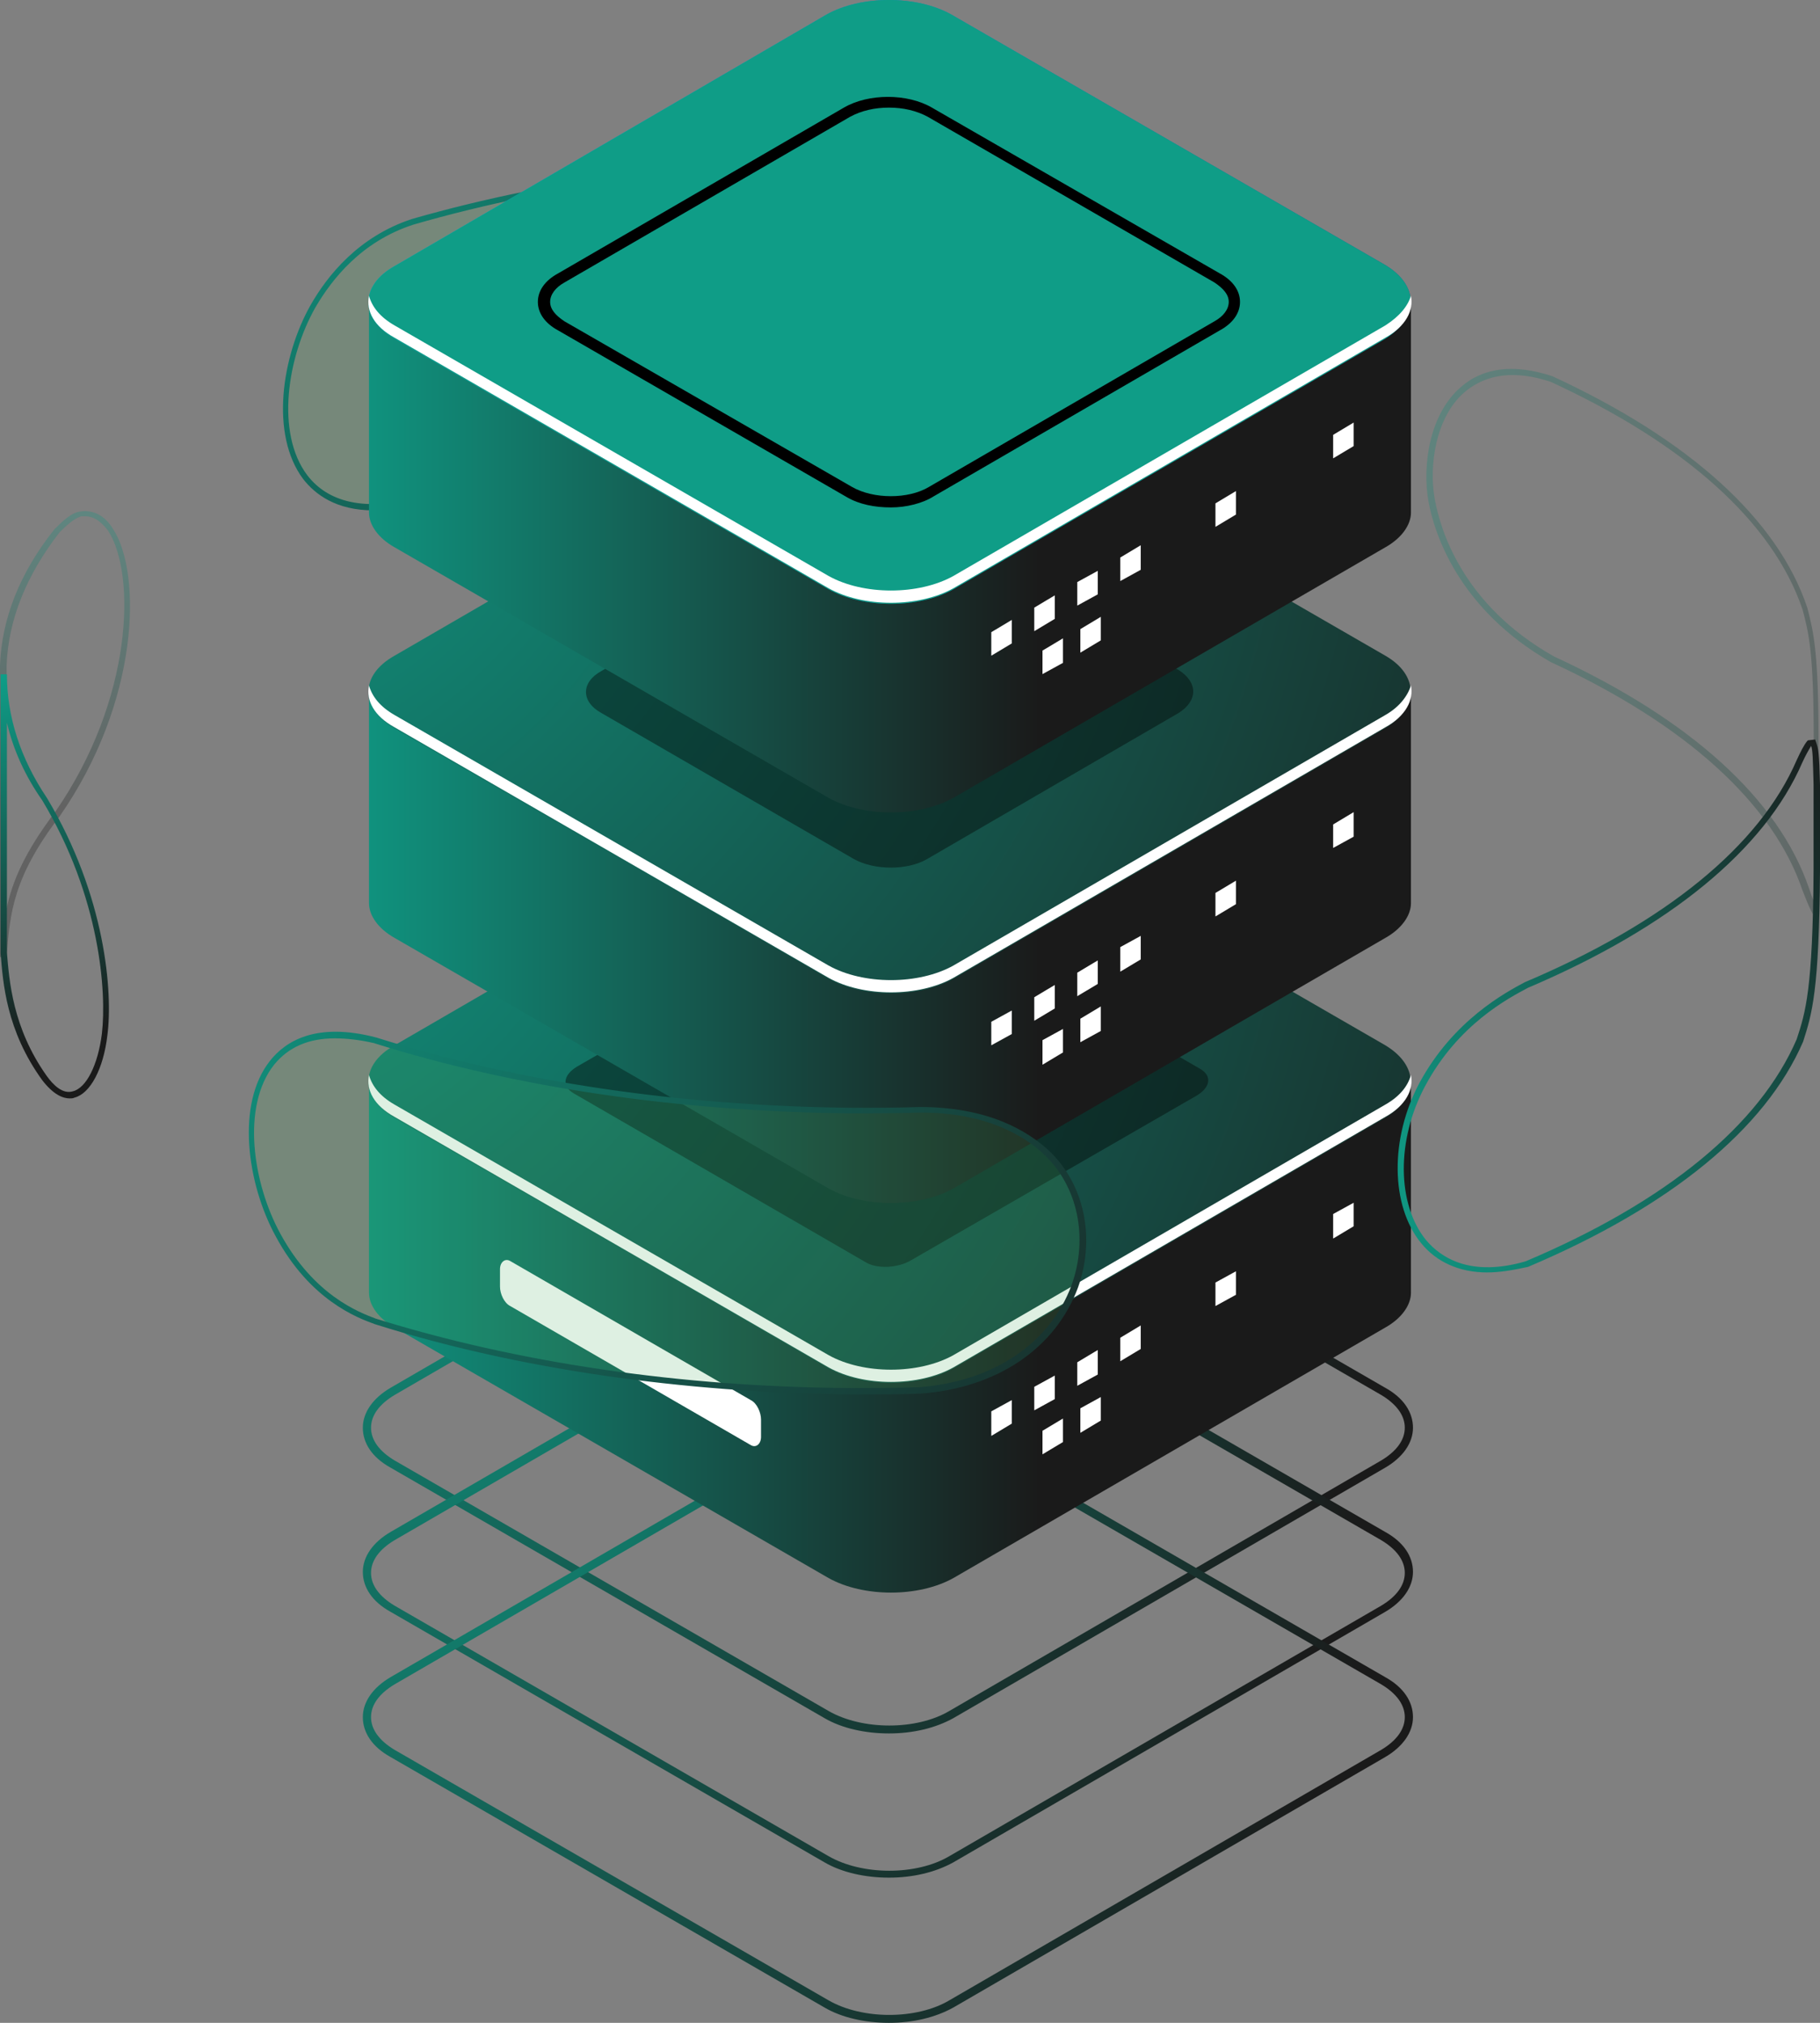 <svg width="72" height="80" viewBox="0 0 72 80" fill="none" xmlns="http://www.w3.org/2000/svg">
<rect x="0" y="0" width="72" height="80" fill="#808080" stroke="none"/>
<path opacity="0.4" d="M26.878 32.151C26.878 32.372 26.689 32.562 26.467 32.562C26.245 32.562 26.056 32.372 26.056 32.151C26.056 31.93 26.245 31.741 26.467 31.741C26.689 31.741 26.878 31.93 26.878 32.151Z" fill="#172F78"/>
<path opacity="0.4" d="M32.758 26.215C32.758 27.099 32.031 27.826 31.146 27.826C30.261 27.826 29.533 27.099 29.533 26.215C29.533 25.331 30.261 24.605 31.146 24.605C32.031 24.605 32.758 25.331 32.758 26.215Z" fill="#172F78"/>
<path opacity="0.8" d="M31.81 26.215C31.81 26.594 31.525 26.878 31.146 26.878C30.766 26.878 30.481 26.594 30.481 26.215C30.481 25.837 30.766 25.552 31.146 25.552C31.525 25.552 31.81 25.837 31.81 26.215Z" fill="#172F78"/>
<path opacity="0.4" d="M24.855 24.668C25.309 24.668 25.677 24.301 25.677 23.847C25.677 23.394 25.309 23.026 24.855 23.026C24.401 23.026 24.033 23.394 24.033 23.847C24.033 24.301 24.401 24.668 24.855 24.668Z" fill="#03A7D3"/>
<path opacity="0.8" d="M24.855 24.258C25.082 24.258 25.266 24.074 25.266 23.847C25.266 23.621 25.082 23.437 24.855 23.437C24.628 23.437 24.443 23.621 24.443 23.847C24.443 24.074 24.628 24.258 24.855 24.258Z" fill="#03A7D3"/>
<path opacity="0.4" d="M18.722 52.327C18.722 52.453 18.596 52.579 18.469 52.579C18.342 52.579 18.216 52.453 18.216 52.327C18.216 52.2 18.342 52.074 18.469 52.074C18.596 52.074 18.722 52.2 18.722 52.327Z" fill="#03A7D3"/>
<path opacity="0.6" d="M16.331 8.755C21.831 7.145 28.376 6.261 35.331 6.324C36.248 6.324 37.164 6.355 38.05 6.387C44.151 6.955 46.332 13.396 42.665 16.206C40.958 17.501 38.935 17.501 38.05 17.469C37.164 17.438 36.248 17.406 35.331 17.406C28.376 17.343 21.831 18.259 16.331 19.837C10.767 21.195 10.45 15.543 12.379 12.07C13.043 10.965 14.244 9.418 16.331 8.755Z" fill="#49AF62" fill-opacity="0.3"/>
<path d="M14.781 20.185C13.295 20.185 12.473 19.553 11.999 18.953C10.671 17.185 11.146 14.091 12.284 12.07C12.948 10.902 14.181 9.355 16.299 8.66C22.021 7.018 28.597 6.166 35.33 6.229C36.247 6.229 37.164 6.261 38.049 6.292C41.116 6.576 43.582 8.439 44.34 11.06C44.941 13.081 44.309 15.101 42.697 16.333C40.958 17.659 38.903 17.627 38.018 17.627C37.101 17.596 36.184 17.564 35.299 17.564C28.565 17.501 22.021 18.353 16.33 19.995C15.761 20.122 15.224 20.185 14.781 20.185ZM16.362 8.881C14.307 9.544 13.137 11.028 12.473 12.165C11.367 14.123 10.893 17.122 12.157 18.796C12.979 19.869 14.402 20.185 16.267 19.743C21.958 18.101 28.565 17.248 35.299 17.311C36.216 17.311 37.132 17.343 38.018 17.375C38.871 17.375 40.895 17.406 42.538 16.112C44.056 14.944 44.657 13.018 44.087 11.091C43.36 8.566 40.958 6.766 37.986 6.513C37.101 6.482 36.184 6.45 35.267 6.45C28.597 6.387 22.052 7.239 16.362 8.881Z" fill="url(#paint0_radial_181_17)"/>
<path d="M35.167 68.555C34.235 68.555 33.304 68.353 32.616 67.949L15.447 58.041C14.718 57.637 14.354 57.071 14.354 56.464C14.354 55.858 14.759 55.291 15.447 54.887L32.535 44.979C33.952 44.17 36.219 44.17 37.637 44.979L54.805 54.887C55.534 55.291 55.898 55.858 55.898 56.464C55.898 57.071 55.493 57.637 54.805 58.041L37.718 67.949C36.989 68.353 36.098 68.555 35.167 68.555ZM35.086 44.696C34.235 44.696 33.344 44.898 32.697 45.262L15.609 55.17C15.002 55.534 14.678 55.979 14.678 56.464C14.678 56.949 15.002 57.394 15.609 57.758L32.778 67.666C34.114 68.434 36.26 68.434 37.556 67.666L54.643 57.758C55.25 57.394 55.574 56.949 55.574 56.464C55.574 55.979 55.25 55.534 54.643 55.17L37.475 45.262C36.786 44.898 35.936 44.696 35.086 44.696Z" fill="url(#paint1_radial_181_17)"/>
<path d="M35.167 74.258C34.235 74.258 33.304 74.055 32.616 73.651L15.447 63.743C14.718 63.339 14.354 62.773 14.354 62.166C14.354 61.559 14.759 60.993 15.447 60.589L32.535 50.681C33.952 49.872 36.219 49.872 37.637 50.681L54.805 60.589C55.534 60.993 55.898 61.559 55.898 62.166C55.898 62.773 55.493 63.339 54.805 63.743L37.718 73.651C36.989 74.055 36.098 74.258 35.167 74.258ZM35.086 50.438C34.235 50.438 33.344 50.641 32.697 51.005L15.609 60.912C15.002 61.276 14.678 61.721 14.678 62.206C14.678 62.692 15.002 63.137 15.609 63.501L32.778 73.408C34.114 74.177 36.26 74.177 37.556 73.408L54.643 63.501C55.25 63.137 55.574 62.692 55.574 62.206C55.574 61.721 55.25 61.276 54.643 60.912L37.475 51.005C36.786 50.6 35.936 50.438 35.086 50.438Z" fill="url(#paint2_radial_181_17)"/>
<path d="M35.167 80C34.235 80 33.304 79.798 32.616 79.393L15.447 69.486C14.718 69.081 14.354 68.515 14.354 67.909C14.354 67.302 14.759 66.736 15.447 66.331L32.535 56.424C33.952 55.615 36.219 55.615 37.637 56.424L54.805 66.331C55.534 66.736 55.898 67.302 55.898 67.909C55.898 68.515 55.493 69.081 54.805 69.486L37.718 79.393C36.989 79.798 36.098 80 35.167 80ZM35.086 56.141C34.235 56.141 33.344 56.343 32.697 56.707L15.609 66.614C15.002 66.978 14.678 67.423 14.678 67.909C14.678 68.394 15.002 68.839 15.609 69.203L32.778 79.11C34.114 79.879 36.26 79.879 37.556 79.11L54.643 69.203C55.25 68.839 55.574 68.394 55.574 67.909C55.574 67.423 55.25 66.978 54.643 66.614L37.475 56.707C36.786 56.343 35.936 56.141 35.086 56.141Z" fill="url(#paint3_radial_181_17)"/>
<path d="M55.818 51.045V42.836L45.411 44.211L37.637 39.722C36.26 38.954 34.074 38.954 32.697 39.722L31.482 40.49L14.597 42.755V51.086V51.126C14.597 51.611 14.962 52.137 15.61 52.501L32.778 62.409C34.154 63.177 36.341 63.177 37.718 62.409L54.805 52.501C55.453 52.137 55.818 51.611 55.818 51.126V51.045Z" fill="url(#paint4_linear_181_17)"/>
<path d="M54.805 41.34L37.636 31.432C36.26 30.663 34.073 30.663 32.697 31.432L15.609 41.34C14.232 42.108 14.232 43.402 15.609 44.211L32.778 54.119C34.154 54.887 36.341 54.887 37.718 54.119L54.805 44.211C56.141 43.402 56.141 42.148 54.805 41.34Z" fill="url(#paint5_radial_181_17)"/>
<path d="M54.805 43.685L37.718 53.593C36.341 54.361 34.154 54.361 32.778 53.593L15.609 43.685C15.042 43.362 14.719 42.957 14.597 42.512C14.476 43.119 14.8 43.725 15.609 44.17L32.778 54.078C34.154 54.846 36.341 54.846 37.718 54.078L54.805 44.17C55.615 43.725 55.939 43.078 55.817 42.512C55.696 42.957 55.372 43.362 54.805 43.685Z" fill="white"/>
<path d="M40.026 56.302L39.216 56.788V55.817L40.026 55.372V56.302Z" fill="white"/>
<path d="M41.727 55.332L40.916 55.777V54.846L41.727 54.402V55.332Z" fill="white"/>
<path d="M43.428 54.361L42.617 54.806V53.876L43.428 53.391V54.361Z" fill="white"/>
<path d="M42.052 57.03L41.241 57.516V56.585L42.052 56.1V57.03Z" fill="white"/>
<path d="M43.549 56.181L42.739 56.666V55.696L43.549 55.251V56.181Z" fill="white"/>
<path d="M48.894 51.207L48.084 51.652V50.722L48.894 50.277V51.207Z" fill="white"/>
<path d="M53.551 48.497L52.74 48.983V48.012L53.551 47.567V48.497Z" fill="white"/>
<path d="M45.128 53.35L44.318 53.836V52.905L45.128 52.42V53.35Z" fill="white"/>
<path opacity="0.4" d="M34.236 49.913L22.695 43.24C22.209 42.957 22.29 42.512 22.817 42.189L34.114 35.678C34.64 35.354 35.491 35.314 35.936 35.597L47.476 42.27C47.962 42.553 47.881 42.998 47.355 43.321L36.058 49.832C35.531 50.155 34.681 50.196 34.236 49.913Z" fill="black"/>
<path d="M29.701 57.151L20.185 51.652C19.942 51.53 19.78 51.166 19.78 50.883V50.196C19.78 49.913 19.983 49.751 20.185 49.872L29.701 55.372C29.944 55.493 30.106 55.857 30.106 56.141V56.828C30.106 57.111 29.904 57.273 29.701 57.151Z" fill="white"/>
<path d="M55.818 35.638V27.428L45.411 28.803L37.637 24.314C36.26 23.546 34.074 23.546 32.697 24.314L31.482 25.083L14.597 27.347V35.678V35.718C14.597 36.204 14.962 36.729 15.61 37.093L32.778 47.001C34.154 47.77 36.341 47.77 37.718 47.001L54.805 37.093C55.453 36.729 55.818 36.204 55.818 35.718V35.638Z" fill="url(#paint6_linear_181_17)"/>
<path d="M54.805 25.932L37.636 16.024C36.26 15.256 34.073 15.256 32.697 16.024L15.609 25.932C14.232 26.7 14.232 27.994 15.609 28.803L32.778 38.711C34.154 39.479 36.341 39.479 37.718 38.711L54.805 28.803C56.141 27.994 56.141 26.7 54.805 25.932Z" fill="url(#paint7_radial_181_17)"/>
<path opacity="0.4" d="M46.627 26.498L36.625 20.715C35.815 20.27 34.519 20.27 33.75 20.715L23.789 26.539C22.979 26.983 22.979 27.752 23.789 28.197L33.791 33.98C34.6 34.424 35.896 34.424 36.666 33.98L46.627 28.197C47.396 27.711 47.396 26.983 46.627 26.498Z" fill="black"/>
<path d="M54.805 28.278L37.718 38.185C36.341 38.954 34.154 38.954 32.778 38.185L15.609 28.278C15.042 27.954 14.719 27.55 14.597 27.105C14.476 27.712 14.8 28.318 15.609 28.763L32.778 38.671C34.154 39.439 36.341 39.439 37.718 38.671L54.805 28.763C55.615 28.318 55.939 27.671 55.817 27.105C55.696 27.509 55.372 27.954 54.805 28.278Z" fill="white"/>
<path d="M40.026 40.895L39.216 41.34V40.41L40.026 39.965V40.895Z" fill="white"/>
<path d="M41.727 39.884L40.916 40.369V39.439L41.727 38.954V39.884Z" fill="white"/>
<path d="M43.428 38.913L42.617 39.398V38.468L43.428 37.983V38.913Z" fill="white"/>
<path d="M42.052 41.623L41.241 42.108V41.137L42.052 40.693V41.623Z" fill="white"/>
<path d="M43.549 40.773L42.739 41.218V40.288L43.549 39.803V40.773Z" fill="white"/>
<path d="M48.894 35.759L48.084 36.244V35.314L48.894 34.829V35.759Z" fill="white"/>
<path d="M53.551 33.09L52.74 33.535V32.605L53.551 32.119V33.09Z" fill="white"/>
<path d="M45.128 37.943L44.318 38.428V37.457L45.128 37.013V37.943Z" fill="white"/>
<path d="M55.818 20.19V11.98L45.411 13.355L37.637 8.866C36.26 8.098 34.074 8.098 32.697 8.866L31.482 9.635L14.597 11.899V20.23V20.27C14.597 20.756 14.962 21.281 15.61 21.645L32.778 31.553C34.154 32.322 36.341 32.322 37.718 31.553L54.805 21.645C55.453 21.281 55.818 20.756 55.818 20.27V20.19Z" fill="url(#paint8_linear_181_17)"/>
<path d="M54.805 10.484L37.636 0.576C36.26 -0.192 34.073 -0.192 32.697 0.576L15.609 10.524C14.232 11.293 14.232 12.587 15.609 13.396L32.778 23.303C34.154 24.072 36.341 24.072 37.718 23.303L54.805 13.396C56.141 12.546 56.141 11.293 54.805 10.484Z" fill="url(#paint9_radial_181_17)"/>
<path d="M54.805 10.484L37.636 0.576C36.26 -0.192 34.073 -0.192 32.697 0.576L15.609 10.524C14.232 11.293 14.232 12.587 15.609 13.396L32.778 23.303C34.154 24.072 36.341 24.072 37.718 23.303L54.805 13.396C56.141 12.546 56.141 11.293 54.805 10.484Z" fill="#0F9D87"/>
<path d="M35.247 20.068C34.599 20.068 33.992 19.947 33.506 19.664L22.088 13.072C21.561 12.789 21.278 12.385 21.278 11.94C21.278 11.495 21.561 11.091 22.088 10.807L33.385 4.256C34.357 3.69 35.895 3.69 36.867 4.256L48.245 10.807C48.772 11.091 49.055 11.495 49.055 11.94C49.055 12.385 48.772 12.789 48.245 13.072L36.948 19.623C36.503 19.907 35.855 20.068 35.247 20.068ZM35.166 4.256C34.599 4.256 34.073 4.378 33.628 4.62L22.331 11.171C21.966 11.374 21.764 11.657 21.764 11.94C21.764 12.223 21.966 12.466 22.331 12.708L33.709 19.259C34.559 19.745 35.936 19.745 36.746 19.259L48.043 12.708C48.407 12.506 48.61 12.223 48.61 11.94C48.61 11.657 48.407 11.414 48.043 11.171L36.705 4.62C36.26 4.378 35.733 4.256 35.166 4.256Z" fill="black"/>
<path d="M54.805 12.87L37.718 22.778C36.341 23.546 34.154 23.546 32.778 22.778L15.609 12.87C15.042 12.546 14.719 12.142 14.597 11.697C14.476 12.304 14.8 12.911 15.609 13.355L32.778 23.263C34.154 24.031 36.341 24.031 37.718 23.263L54.805 13.355C55.615 12.911 55.939 12.263 55.817 11.697C55.696 12.102 55.372 12.506 54.805 12.87Z" fill="white"/>
<path d="M40.026 25.447L39.216 25.932V25.002L40.026 24.517V25.447Z" fill="white"/>
<path d="M41.727 24.476L40.916 24.962V24.031L41.727 23.546V24.476Z" fill="white"/>
<path d="M43.428 23.506L42.617 23.951V23.02L43.428 22.576V23.506Z" fill="white"/>
<path d="M42.052 26.215L41.241 26.66V25.73L42.052 25.245V26.215Z" fill="white"/>
<path d="M43.549 25.325L42.739 25.811V24.881L43.549 24.395V25.325Z" fill="white"/>
<path d="M48.894 20.351L48.084 20.837V19.907L48.894 19.421V20.351Z" fill="white"/>
<path d="M53.551 17.642L52.74 18.127V17.197L53.551 16.712V17.642Z" fill="white"/>
<path d="M45.128 22.535L44.318 22.98V22.05L45.128 21.564V22.535Z" fill="white"/>
<path opacity="0.6" d="M36.331 43.929C35.446 43.96 34.561 43.96 33.676 43.96C26.689 43.897 20.208 42.887 14.802 41.182C9.396 39.729 9.08 45.381 10.977 48.854C12.305 51.348 14.138 52.011 14.802 52.264C20.208 53.969 26.689 54.979 33.676 55.042C34.561 55.042 35.446 55.042 36.331 55.011C42.686 54.537 44.33 48.475 41.358 45.634C40.568 44.844 39.019 43.897 36.331 43.929Z" fill="#49AF62" fill-opacity="0.3"/>
<g opacity="0.3">
<path d="M71.719 36.161L71.624 35.972C71.53 35.782 71.435 35.53 71.308 35.214C70.138 31.772 66.692 28.646 61.349 26.184C57.65 24.068 56.734 21.037 56.512 19.837C56.259 18.417 56.544 16.396 57.777 15.322C58.662 14.533 59.895 14.375 61.413 14.88C66.819 17.375 70.328 20.532 71.498 24.037C71.751 25.015 71.941 25.805 71.941 29.278V35.182C71.941 35.688 71.941 35.719 71.782 35.972L71.719 36.161ZM56.765 19.774C56.986 20.942 57.84 23.91 61.476 25.963C66.882 28.457 70.36 31.614 71.561 35.119C71.624 35.309 71.688 35.498 71.751 35.624C71.751 35.53 71.751 35.435 71.751 35.182V29.278C71.751 25.805 71.561 25.047 71.308 24.1C70.138 20.658 66.692 17.564 61.349 15.101C59.927 14.628 58.789 14.786 57.935 15.512C56.797 16.491 56.512 18.417 56.765 19.774Z" fill="url(#paint10_radial_181_17)"/>
<path d="M0.261 37.849H0V26.611C0 26.515 0 26.419 0 26.324C0.065 24.472 0.784 22.652 2.156 20.928L2.222 20.864C2.483 20.609 2.842 20.258 3.202 20.226C3.692 20.162 4.149 20.385 4.476 20.928C5.619 22.684 5.521 27.76 2.352 32.294C0.523 34.689 0.392 36.093 0.261 37.849ZM3.365 20.417C3.332 20.417 3.3 20.417 3.234 20.417C2.94 20.481 2.614 20.8 2.385 21.024L2.352 21.056C1.045 22.748 0.327 24.504 0.261 26.324C0.261 26.419 0.261 26.515 0.261 26.611V35.934C0.49 34.848 0.98 33.699 2.189 32.102C5.26 27.665 5.391 22.716 4.28 20.992C4.084 20.736 3.79 20.417 3.365 20.417Z" fill="url(#paint11_radial_181_17)"/>
</g>
<path d="M2.758 43.441C2.479 43.441 2.106 43.284 1.671 42.72C0.242 40.745 0.118 38.863 0.025 37.703L0.025 26.667H0.273C0.273 28.328 0.801 29.99 1.857 31.558C4.187 35.446 4.466 39.271 4.249 40.933C4.094 42.281 3.566 43.253 2.945 43.41C2.882 43.441 2.82 43.441 2.758 43.441ZM0.273 28.579V37.672C0.367 38.769 0.491 40.65 1.857 42.563C2.106 42.908 2.479 43.284 2.882 43.159C3.41 43.033 3.876 42.124 4.032 40.87C4.218 39.239 3.97 35.477 1.671 31.652C0.988 30.68 0.522 29.645 0.273 28.579Z" fill="url(#paint12_radial_181_17)"/>
<path d="M34.333 55.147C34.143 55.147 33.922 55.147 33.732 55.147C26.967 55.083 20.423 54.136 14.827 52.368C14.131 52.115 12.266 51.421 10.907 48.895C9.769 46.811 9.326 43.654 10.685 41.949C11.286 41.191 12.487 40.402 14.89 41.033C20.486 42.801 26.998 43.748 33.732 43.812C34.617 43.812 35.502 43.812 36.388 43.78C39.106 43.78 40.656 44.727 41.509 45.517C42.9 46.843 43.343 48.958 42.647 50.916C41.762 53.315 39.454 54.894 36.419 55.115C35.692 55.147 34.997 55.147 34.333 55.147ZM13.246 41.065C12.203 41.065 11.412 41.412 10.844 42.107C9.547 43.748 9.99 46.779 11.096 48.8C12.424 51.231 14.195 51.895 14.858 52.147C20.423 53.884 26.935 54.862 33.7 54.894C34.586 54.894 35.471 54.894 36.356 54.862C39.296 54.641 41.541 53.126 42.394 50.821C43.058 48.958 42.647 46.937 41.319 45.674C40.529 44.917 39.012 44.001 36.451 44.001C36.419 44.001 36.388 44.001 36.356 44.001C35.471 44.033 34.586 44.033 33.7 44.033C26.935 43.969 20.391 43.022 14.795 41.254C14.258 41.128 13.72 41.065 13.246 41.065Z" fill="url(#paint13_radial_181_17)"/>
<path d="M58.828 50.323C57.746 50.323 56.824 49.915 56.219 49.162C55.01 47.688 54.978 45.022 56.155 42.827C57.492 40.349 59.56 39.252 60.323 38.844C65.891 36.492 69.614 33.45 71.077 30.063C71.237 29.718 71.364 29.467 71.491 29.31L71.523 29.279L71.809 29.247L71.841 29.341C71.936 29.624 71.968 29.718 72 31.035V34.422C71.968 39.22 71.682 40.099 71.332 41.196C69.837 44.646 66.082 47.719 60.451 50.103C59.878 50.228 59.337 50.323 58.828 50.323ZM71.65 29.498C71.555 29.655 71.427 29.875 71.3 30.157C69.805 33.607 66.05 36.68 60.451 39.064C59.687 39.471 57.683 40.506 56.378 42.953C55.233 45.085 55.264 47.626 56.41 49.037C57.014 49.758 58.192 50.511 60.355 49.883C65.923 47.531 69.614 44.489 71.077 41.102C71.427 40.036 71.714 39.158 71.746 34.422V31.035C71.714 29.937 71.714 29.686 71.65 29.498Z" fill="url(#paint14_radial_181_17)"/>
<defs>
<radialGradient id="paint0_radial_181_17" cx="0" cy="0" r="1" gradientUnits="userSpaceOnUse" gradientTransform="translate(5.007 5.335) scale(52.537 37.808)">
<stop stop-color="#0F9D87"/>
<stop offset="1" stop-color="#1A1A1A"/>
</radialGradient>
<radialGradient id="paint1_radial_181_17" cx="0" cy="0" r="1" gradientUnits="userSpaceOnUse" gradientTransform="translate(14.435 44.332) scale(41.301 41.359)">
<stop stop-color="#0F9D87"/>
<stop offset="1" stop-color="#1A1A1A"/>
</radialGradient>
<radialGradient id="paint2_radial_181_17" cx="0" cy="0" r="1" gradientUnits="userSpaceOnUse" gradientTransform="translate(14.435 48.532) scale(41.301 41.359)">
<stop stop-color="#0F9D87"/>
<stop offset="1" stop-color="#1A1A1A"/>
</radialGradient>
<radialGradient id="paint3_radial_181_17" cx="0" cy="0" r="1" gradientUnits="userSpaceOnUse" gradientTransform="translate(14.435 54.274) scale(41.301 41.359)">
<stop stop-color="#0F9D87"/>
<stop offset="1" stop-color="#1A1A1A"/>
</radialGradient>
<linearGradient id="paint4_linear_181_17" x1="12.119" y1="51.094" x2="41.163" y2="51.094" gradientUnits="userSpaceOnUse">
<stop stop-color="#0F9D87"/>
<stop offset="1" stop-color="#1A1A1A"/>
</linearGradient>
<radialGradient id="paint5_radial_181_17" cx="0" cy="0" r="1" gradientUnits="userSpaceOnUse" gradientTransform="translate(6.93 29.334) scale(64.915 64.57)">
<stop stop-color="#0F9D87"/>
<stop offset="1" stop-color="#1A1A1A"/>
</radialGradient>
<linearGradient id="paint6_linear_181_17" x1="12.119" y1="35.687" x2="41.163" y2="35.687" gradientUnits="userSpaceOnUse">
<stop stop-color="#0F9D87"/>
<stop offset="1" stop-color="#1A1A1A"/>
</linearGradient>
<radialGradient id="paint7_radial_181_17" cx="0" cy="0" r="1" gradientUnits="userSpaceOnUse" gradientTransform="translate(6.93 13.927) scale(64.915 64.57)">
<stop stop-color="#0F9D87"/>
<stop offset="1" stop-color="#1A1A1A"/>
</radialGradient>
<linearGradient id="paint8_linear_181_17" x1="12.119" y1="20.239" x2="41.163" y2="20.239" gradientUnits="userSpaceOnUse">
<stop stop-color="#0F9D87"/>
<stop offset="1" stop-color="#1A1A1A"/>
</linearGradient>
<radialGradient id="paint9_radial_181_17" cx="0" cy="0" r="1" gradientUnits="userSpaceOnUse" gradientTransform="translate(6.942 -1.565) scale(64.945 64.862)">
<stop stop-color="#01C8EF"/>
<stop offset="0.14" stop-color="#03BAE4"/>
<stop offset="0.403" stop-color="#0895C8"/>
<stop offset="0.76" stop-color="#115A9A"/>
<stop offset="1" stop-color="#172F78"/>
</radialGradient>
<radialGradient id="paint10_radial_181_17" cx="0" cy="0" r="1" gradientUnits="userSpaceOnUse" gradientTransform="translate(53.551 13.213) scale(24.424 58.427)">
<stop stop-color="#0F9D87"/>
<stop offset="1" stop-color="#1A1A1A"/>
</radialGradient>
<radialGradient id="paint11_radial_181_17" cx="0" cy="0" r="1" gradientUnits="userSpaceOnUse" gradientTransform="translate(3.594 19.427) rotate(94.444) scale(12.649 78.109)">
<stop stop-color="#0F9D87"/>
<stop offset="1" stop-color="#1A1A1A"/>
</radialGradient>
<radialGradient id="paint12_radial_181_17" cx="0" cy="0" r="1" gradientUnits="userSpaceOnUse" gradientTransform="translate(-0.286 26.823) rotate(74.03) scale(14.675 97.143)">
<stop stop-color="#0F9D87"/>
<stop offset="1" stop-color="#1A1A1A"/>
</radialGradient>
<radialGradient id="paint13_radial_181_17" cx="0" cy="0" r="1" gradientUnits="userSpaceOnUse" gradientTransform="translate(3.699 39.888) scale(52.159 38.85)">
<stop stop-color="#0F9D87"/>
<stop offset="1" stop-color="#1A1A1A"/>
</radialGradient>
<radialGradient id="paint14_radial_181_17" cx="0" cy="0" r="1" gradientUnits="userSpaceOnUse" gradientTransform="translate(54.055 45.242) rotate(-36.401) scale(24.311 53.296)">
<stop stop-color="#0F9D87"/>
<stop offset="1" stop-color="#1A1A1A"/>
</radialGradient>
</defs>
</svg>
